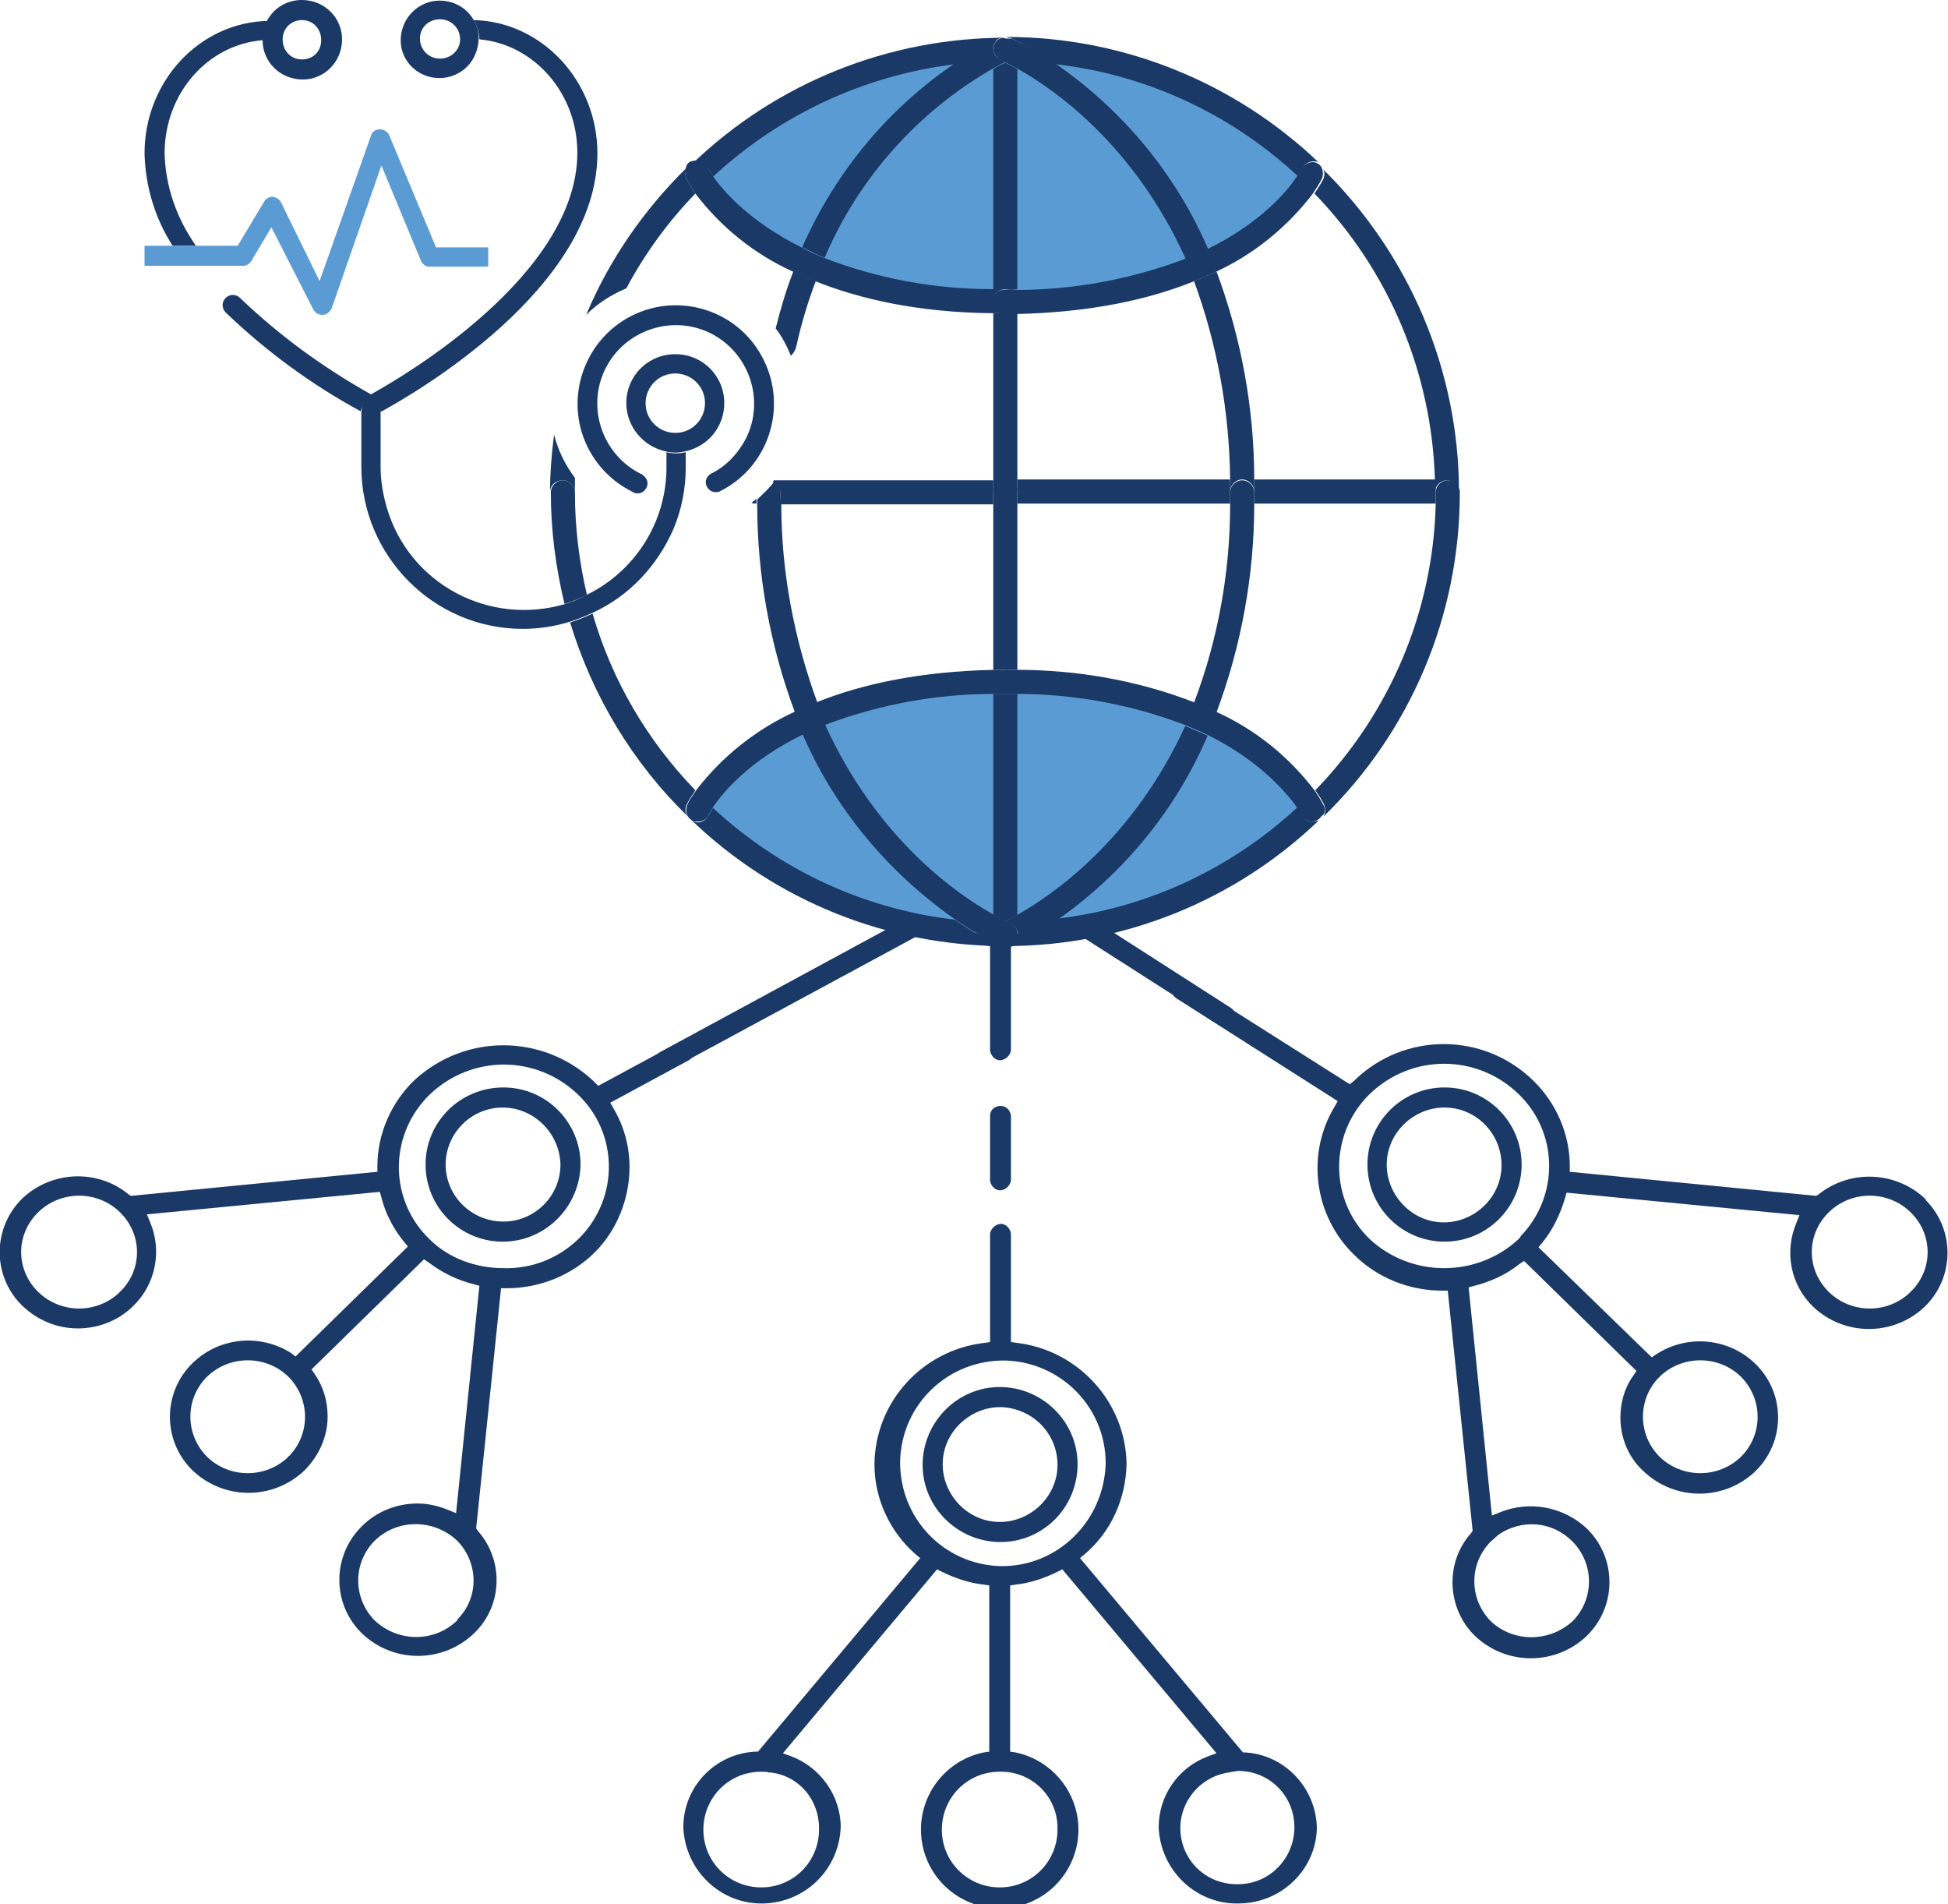 <svg xmlns="http://www.w3.org/2000/svg" viewBox="0 0 242.6 237.1"><path d="m83.6 133.1 32.2-17.4.4.2c2 1 4.1 1.6 6.4 1.8l.7.1v13c.1.7.7 1.3 1.4 1.2.6-.1 1.1-.6 1.2-1.2v-13l.7-.1c2.2-.2 4.4-.9 6.3-1.8l.4-.2 18.6 11.9c.6.4 1.4.2 1.8-.4.2-.3.3-.6.2-.9s-.3-.6-.6-.8l-17.6-11.3.9-.7c4.1-3.4 6.5-8.4 6.5-13.7 0-10-37.2-10-37.2 0 0 5.2 2.4 10.2 6.4 13.6l.9.8-31 16.8c-.3.2-.5.4-.6.8-.1.3-.1.7.1.9.5.5 1.3.7 1.9.4zm25-33.3c0-8.6 32-8.6 32 0-.5 8.8-8 15.6-16.9 15.1-8.1-.4-14.6-6.9-15.1-15.1z" fill="#1a3967"></path><path d="m78.4 145.3c0-2.6-.7-5.1-2-7.3l-.4-.7 9.8-5.3c.3-.2.5-.4.6-.8.1-.3.1-.6-.1-.9-.4-.6-1.2-.8-1.8-.5l-10 5.4-.4-.4-.2-.2-.1-.1c-6.3-5.8-15.9-5.8-22.2 0-2.9 2.8-4.6 6.7-4.6 10.7v.7l-30.7 3-.3-.2c-3.9-3.2-9.6-2.9-13.2.5-3.7 3.6-3.8 9.5-.2 13.2.1.1.2.2.2.2 1.9 1.8 4.3 2.8 6.9 2.8s5.1-1 6.9-2.8c2.8-2.7 3.6-6.9 2.1-10.4l-.4-1 29-2.8.2.7c.5 2 1.5 3.9 2.8 5.5l.5.6-14 13.7-.5-.4c-3.9-2.5-9-2-12.3 1.2-3.7 3.6-3.8 9.5-.2 13.2.1.1.2.2.2.2 3.9 3.7 10 3.7 13.9 0 1.8-1.8 2.9-4.2 2.9-6.7 0-1.9-.5-3.7-1.6-5.3l-.4-.6 14-13.7.6.4c1.7 1.3 3.6 2.2 5.6 2.7l.7.2-2.9 28.3-1-.4c-1.2-.5-2.5-.8-3.8-.8-2.6 0-5.1 1-6.9 2.8-3.7 3.6-3.8 9.5-.2 13.2l.2.2c3.9 3.7 10 3.7 13.9 0 3.6-3.4 3.8-9.1.5-12.8l-.2-.3 3.1-29.9h.7c4.1 0 8.1-1.6 11-4.5 2.7-2.7 4.3-6.6 4.3-10.6zm-63.5 15.6c-2.8 2.7-7.3 2.7-10.1 0s-2.9-7-.2-9.8l.2-.2c2.8-2.7 7.3-2.7 10.1 0s2.9 7 .2 9.8c-.1.1-.2.1-.2.2zm21 20.5c-2.8 2.7-7.3 2.7-10.1 0-2.7-2.7-2.8-7-.2-9.8l.2-.2c2.8-2.7 7.3-2.7 10.1 0 2.7 2.7 2.8 7 .2 9.8-.1.1-.2.1-.2.2zm21 20.4c-2.8 2.7-7.3 2.7-10.2 0-2.7-2.7-2.8-7-.2-9.8l.2-.2c2.8-2.7 7.3-2.7 10.2 0 2.7 2.7 2.8 7.1.1 9.8 0 .1-.1.2-.1.2zm5.8-43.9c-3.4 0-6.8-1.2-9.2-3.6-5-4.8-5.1-12.7-.3-17.7.1-.1.2-.2.3-.3 5.2-5 13.3-5 18.5 0 5 4.8 5.1 12.7.3 17.7-.1.1-.2.2-.3.3-2.5 2.4-5.8 3.7-9.3 3.6z" fill="#1a3967"></path><path d="m124.6 137.7c-.7 0-1.3.5-1.3 1.2v8.1c.1.7.7 1.3 1.4 1.2.6-.1 1.1-.6 1.2-1.2v-8.1c-.1-.7-.6-1.2-1.3-1.2z" fill="#1a3967"></path><path d="m239.7 149.2c-3.7-3.4-9.3-3.6-13.2-.5l-.3.2-30.7-3v-.7c0-4-1.7-7.9-4.6-10.7-6.2-6-16-6-22.2 0l-.1.1-.5.4-20.2-12.8c-.2-.1-.5-.2-.7-.2-.4 0-.8.2-1.1.6-.2.3-.3.6-.2.9s.3.6.6.8l20.1 12.8-.4.7c-3.6 6-2.5 13.6 2.4 18.4 2.9 2.9 6.9 4.5 11 4.5h.7l3.1 29.9-.2.3c-3.3 3.7-3 9.4.5 12.8 3.9 3.7 10 3.7 13.9 0 3.7-3.6 3.8-9.5.2-13.2-.1-.1-.1-.1-.2-.2-2.9-2.7-7.1-3.5-10.8-2l-1 .4-2.9-28.4.7-.2c2-.5 4-1.4 5.6-2.7l.6-.4 14 13.7-.4.6c-1.1 1.5-1.6 3.4-1.6 5.2 0 2.5 1 5 2.9 6.7 3.9 3.7 10 3.7 13.9 0 3.7-3.6 3.8-9.5.2-13.2-.1-.1-.2-.2-.2-.2-3.3-3.2-8.4-3.7-12.3-1.2l-.6.4-14.1-13.7.5-.6c1.3-1.6 2.2-3.5 2.8-5.5l.2-.7 29 2.8-.4 1c-1.5 3.6-.7 7.7 2.1 10.4 3.9 3.7 10 3.7 13.9 0 3.7-3.6 3.8-9.5.2-13.2-.1-.2-.2-.3-.2-.3zm-54 42.7c.3-.2.5-.5.8-.7l.1-.1c2.9-2 6.7-1.7 9.2.8 2.7 2.7 2.8 7 .2 9.8-.1.1-.1.1-.2.2-2.9 2.6-7.3 2.6-10.1 0-2.7-2.7-2.8-7-.2-9.8.1-.1.2-.2.2-.2zm21-20.5c2.8-2.7 7.3-2.7 10.1 0 2.7 2.7 2.8 7 .2 9.8-.1.1-.1.1-.2.2-2.8 2.7-7.3 2.7-10.1 0-2.7-2.7-2.8-7-.2-9.8.1-.1.2-.1.2-.2zm-17.6-17.1c-5.2 4.8-13.3 4.8-18.5 0-5-4.8-5.1-12.8-.3-17.8.1-.1.2-.2.3-.3 5.2-5 13.3-5 18.5 0 5 4.8 5.1 12.7.3 17.7-.1.2-.2.3-.3.4zm48.8 6.6c-2.8 2.7-7.3 2.7-10.1 0s-2.9-7-.2-9.8c.1-.1.1-.1.2-.2 2.8-2.7 7.3-2.7 10.1 0s2.9 7 .2 9.8c-.1.1-.2.1-.2.2z" fill="#1a3967"></path><path d="m164 227.6c-.1-5-4-9.1-8.9-9.4h-.3l-20.3-24.2.6-.5c3.3-2.8 5.1-6.9 5.2-11.2-.1-7.7-6-14.2-13.7-15.1l-.7-.1v-13.5c-.1-.7-.7-1.3-1.4-1.2-.6.1-1.1.6-1.2 1.2v13.5l-.7.1c-7.7.9-13.6 7.3-13.7 15.1 0 4.3 1.9 8.4 5.1 11.2l.6.5-20.2 24.1h-.4c-5 .3-8.9 4.4-8.9 9.4.2 5.4 4.7 9.7 10.1 9.5 5.2-.2 9.3-4.3 9.5-9.5 0-3.9-2.5-7.4-6.1-8.8l-1.1-.4 19.2-22.9.6.3c1.6.8 3.4 1.4 5.2 1.6l.7.1v20.7l-.7.1c-5.3 1.1-8.7 6.3-7.6 11.6s6.3 8.7 11.6 7.6 8.7-6.3 7.6-11.6c-.8-3.8-3.8-6.8-7.6-7.6l-.7-.1v-20.7l.7-.1c1.8-.2 3.6-.8 5.2-1.6l.6-.3 19.2 22.9-1.1.4c-3.7 1.4-6.1 4.9-6.1 8.8.2 5.4 4.7 9.7 10.1 9.5 5.3-.1 9.5-4.3 9.6-9.4zm-62 0c.1 4-3 7.3-7 7.4s-7.3-3-7.4-7 3-7.3 7-7.4h.2c.3 0 .7 0 1 .1h.2c3.5.4 6 3.4 6 6.9zm29.7 0c.1 4-3 7.3-7 7.4s-7.3-3-7.4-7 3-7.3 7-7.4h.2c3.9-.1 7.2 3 7.2 7 0-.1 0 0 0 0zm-7.1-32.6c-7.1-.2-12.6-6-12.5-13.1.2-7.1 6-12.6 13.1-12.5 6.9.2 12.5 5.8 12.5 12.8-.2 7.2-6 12.9-13.1 12.8zm29.6 39.6c-3.9.1-7.1-2.9-7.2-6.8-.1-3.5 2.5-6.6 6-7.1l.5-.1c.2 0 .5-.1.7-.1 3.9 0 7 3.1 7 7s-3.1 7.1-7 7.1z" fill="#1a3967"></path><path d="m86.9 100.8s8.4-16 38.3-16c0 0 26.4-1.9 38.3 16 0 0-14.5 16.2-38.3 15.5 0 0-23.6.9-38.3-15.5z" fill="#5b9bd3"></path><path d="m86.9 21.6s8.6 16 38.3 16c0 0 29.3.9 38.3-16 0 0-15-16-38.3-15.5 0 0-22.8-1.1-38.3 15.5z" fill="#5b9bd3"></path><g fill="#1a3967"><path d="m94.2 62.7c0-.2 0-.4 0-.6-.2.2-.4.3-.6.5.1.1.4.1.6.1z"></path><path d="m97.2 61.3v1.5h26.5v-1.3c0-.1 0-.1 0-.2v-1.5h-27.3l-.2.2c.6.2.9.7 1 1.3z"></path><path d="m153.2 59.7h-26.5v1.3.2 1.5h26.5c0-.5 0-1 0-1.5 0-.5 0-1 0-1.5z"></path><path d="m156.2 59.7v1.5 1.5h22.6c0-.5 0-.9 0-1.4s0-1.1 0-1.6z"></path><path d="m126.7 36v-27.4c-.7-.4-1.2-.6-1.5-.8-.3.2-.9.4-1.5.8v27.4h1.5c.5.1 1 .1 1.5 0z"></path><path d="m123.7 61.3v.2-.2c0-.9.6-1.6 1.4-1.6s1.5.6 1.6 1.4v-22.1c-.5 0-1 0-1.5 0-.5 0-1 0-1.5 0z"></path><path d="m125.5 4.7h.2.1c2 .9 3.9 2.1 5.7 3.3 11.3 1.3 21.8 6.2 30.1 13.9.2-.3.4-.7.6-1 .4-.7 1.3-1 2-.7-10.5-10-24.4-15.6-38.9-15.6h.1z"></path><path d="m88.2 21c.2.3.4.6.6 1 8.3-7.7 18.8-12.6 30.1-14 1.8-1.3 3.7-2.4 5.7-3.3h.2.1.2.1c-14.5 0-28.5 5.6-39 15.7h.1c.6-.3 1.5-.1 1.9.6z"></path><path d="m78 35.9c2.3-4.3 5.2-8.3 8.6-11.8-.4-.6-.8-1.2-1.1-1.8-.2-.5-.2-1 .1-1.5-5.4 5.3-9.7 11.5-12.6 18.4 1.4-1.4 3.1-2.5 5-3.3z"></path><path d="m70.1 59.8c.8 0 1.5.7 1.5 1.5 0-.6 0-1.2 0-1.8-1.2-1.6-2.1-3.4-2.6-5.4-.3 2.4-.5 4.8-.5 7.2 0-.9.7-1.5 1.6-1.5z"></path><path d="m164.8 22.3c-.3.6-.7 1.2-1.1 1.8 9.3 9.6 14.6 22.3 15 35.6v1.6c0-.8.7-1.5 1.5-1.5s1.5.7 1.5 1.5c0-15.2-6.2-29.7-17-40.3.3.3.3.8.1 1.3z"></path><path d="m99.2 43c.6-2.7 1.4-5.4 2.4-8-1-.4-1.9-.8-2.8-1.2-.9 2.3-1.6 4.7-2.2 7.1.8 1 1.4 2.2 1.9 3.4.4-.4.6-.8.7-1.3z"></path><path d="m123.7 8.5c.6-.3 1.2-.6 1.5-.8l-.6-.3c-.8-.3-1.1-1.2-.8-1.9.2-.4.5-.8 1-.9h-.2c-2 .9-3.9 2-5.7 3.3-8.4 5.7-14.9 13.6-19 22.9.9.4 1.8.9 2.8 1.3 4.2-9.9 11.6-18.2 21-23.6z"></path><path d="m125.3 4.6h-.1z"></path><path d="m124.9 4.7h.2z"></path><path d="m125.6 4.7h-.2z"></path><path d="m153.2 61.2c0-.8.7-1.5 1.5-1.5s1.5.7 1.5 1.5c0-.5 0-1 0-1.5 0-8.8-1.6-17.6-4.7-25.9-.9.4-1.8.8-2.8 1.2 2.9 7.9 4.4 16.2 4.5 24.7z"></path><path d="m124.9 4.7h-.1c-.8.2-1.3 1-1 1.8.1.4.5.8.9 1l.6.3c.3.2.8.4 1.5.8 4.3 2.4 14.4 9.3 20.9 23.7 1-.4 1.9-.8 2.8-1.2-4-9.3-10.5-17.2-18.8-23-1.8-1.3-3.7-2.4-5.7-3.3h-.1-.2-.1-.2-.1z"></path><path d="m85.5 22.3c.3.6.7 1.2 1.1 1.8 3.2 4.2 7.3 7.5 12.1 9.7.9.4 1.8.8 2.8 1.2 5.5 2.2 12.7 3.9 22.1 4h1.5c-.8 0-1.5-.7-1.5-1.5s.7-1.5 1.5-1.5c-.5 0-1 0-1.5 0-7.2 0-14.3-1.3-21-3.9-1-.4-1.9-.8-2.8-1.3-6.6-3.3-9.9-7.2-11.1-9-.2-.3-.4-.6-.6-1-.4-.7-1.3-1-2-.7h-.1c-.2.1-.4.3-.5.5-.2.6-.2 1.2 0 1.7z"></path><path d="m162.1 21c-.2.3-.4.7-.6 1-1.2 1.8-4.5 5.8-11.3 9.1-.9.4-1.8.8-2.8 1.2-6.7 2.5-13.7 3.8-20.9 3.8-.5 0-1 0-1.5 0-.8 0-1.5.7-1.5 1.5s.7 1.5 1.5 1.5h1.5c9.3-.2 16.5-1.8 22-4 1-.4 1.9-.8 2.8-1.2 4.8-2.2 9-5.6 12.2-9.8.4-.6.8-1.2 1.1-1.8.2-.4.2-1 0-1.4-.1-.3-.4-.5-.6-.6-.6-.3-1.5 0-1.9.7z"></path><path d="m123.7 86.4v27.5c.6.3 1.1.6 1.5.8.3-.2.9-.4 1.5-.8v-27.5c-.5 0-1 0-1.5 0-.5 0-1 0-1.5 0z"></path><path d="m126.7 61.2c0-.1 0-.1 0-.2 0-.8-.8-1.5-1.6-1.4-.8 0-1.5.8-1.4 1.6v22.2h1.5 1.5z"></path><path d="m124.7 117.8c-2.1-.9-4-2-5.8-3.3-11.3-1.3-21.8-6.2-30.1-13.9-.2.3-.4.7-.6 1-.3.5-.8.8-1.3.8-.2 0-.5-.1-.7-.2l-.1-.1c10.5 10.1 24.5 15.7 39.1 15.7-.2.1-.3.1-.5 0z"></path><path d="m163.5 102.3c-.6 0-1.1-.3-1.3-.8 0 0-.2-.4-.6-1-8.3 7.7-18.8 12.6-30.1 13.9-1.8 1.3-3.7 2.4-5.7 3.3h-.1-.1c-.1 0-.3.1-.4.1 14.6 0 28.6-5.6 39.1-15.7l-.1.1c-.2 0-.5.1-.7.1z"></path><path d="m181.8 61.3c0-.8-.7-1.5-1.5-1.5s-1.5.7-1.5 1.5v1.4c-.3 13.4-5.7 26.1-15 35.7.4.6.8 1.1 1.1 1.8.2.5.2 1.1-.1 1.5 10.9-10.6 17-25.1 17-40.3z"></path><path d="m85.5 100.2c.3-.6.7-1.2 1.1-1.8-6-6.2-10.4-13.7-12.8-22-.9.4-1.8.8-2.8 1.1 2.8 9.2 7.8 17.5 14.7 24.2-.4-.4-.4-1-.2-1.5z"></path><path d="m71.6 61.3c0-.8-.7-1.5-1.5-1.5s-1.5.7-1.5 1.5c0 4.7.6 9.3 1.7 13.9 1-.3 1.9-.7 2.8-1.1-1-4.3-1.5-8.5-1.5-12.8z"></path><path d="m126.7 113.9c-.7.4-1.2.6-1.5.8l.6.3c.8.3 1.2 1.2.9 1.9v.1c-.2.4-.5.7-.9.9h.1c2-.9 3.9-2 5.7-3.3 8.3-5.8 14.8-13.7 18.8-23-.9-.4-1.8-.8-2.8-1.2-6.5 14.2-16.6 21.1-20.9 23.5z"></path><path d="m156.2 61.3c0-.8-.7-1.5-1.5-1.5s-1.5.7-1.5 1.5v1.5c0 8.4-1.5 16.8-4.5 24.7 1 .4 1.9.8 2.8 1.2 3.1-8.3 4.7-17.1 4.7-25.9 0-.6 0-1 0-1.5z"></path><path d="m125.2 117.8c.1 0 .3 0 .4-.1-.2.1-.3.1-.4.1z"></path><path d="m97.2 61.3c0-.6-.3-1.1-.8-1.3-.6.8-1.4 1.5-2.1 2.2v.6c0 8.8 1.6 17.6 4.7 25.9.9-.4 1.8-.8 2.8-1.2-2.9-7.9-4.5-16.3-4.5-24.7-.1-.6-.1-1-.1-1.5z"></path><path d="m125.6 117.8c.5-.1.8-.5 1-.9.3-.8 0-1.6-.8-2 0 0 0 0-.1 0l-.6-.3c-.3-.2-.8-.4-1.5-.8-4.3-2.4-14.4-9.3-20.9-23.7-1 .4-1.9.8-2.8 1.2 4 9.3 10.6 17.2 18.8 23 1.8 1.3 3.7 2.4 5.7 3.3h.1.1c.1 0 .3.1.4.1.3.1.4.1.6.1z"></path><path d="m164.8 100.2c-.3-.6-.7-1.2-1.1-1.8-3.2-4.2-7.4-7.6-12.3-9.8-.9-.4-1.8-.8-2.8-1.2-7-2.7-14.5-4-22-4-.5 0-1 0-1.5 0 .8 0 1.5.7 1.5 1.5s-.7 1.5-1.5 1.5h1.5c7.1 0 14.2 1.3 20.8 3.8 1 .4 1.9.8 2.8 1.2 6.7 3.3 10 7.3 11.3 9.1.4.6.6.9.6 1 .3.5.8.8 1.3.8.2 0 .5-.1.7-.2l.1-.1c.2-.1.3-.3.4-.4.5-.3.5-.9.2-1.4z"></path><path d="m86.9 102.3c.6 0 1.1-.3 1.3-.8.2-.3.4-.7.6-1 1.2-1.8 4.5-5.8 11.3-9.1.9-.4 1.8-.8 2.8-1.2 6.7-2.5 13.7-3.8 20.9-3.8h1.5c.8 0 1.5-.7 1.5-1.5s-.7-1.5-1.5-1.5c-.5 0-1 0-1.5 0-9.3.2-16.5 1.8-22 4-1 .4-1.9.8-2.8 1.2-4.8 2.2-9.1 5.6-12.3 9.8-.4.6-.8 1.1-1.1 1.8-.2.5-.2 1.1.1 1.5.1.2.3.3.4.4l.1.1c.2.1.4.1.7.1z"></path><path d="m46.2 50.2c.6 0 1.2.5 1.2 1.1 4.2-2.3 27-15.4 27-32.2 0-9-6.9-16.4-15.4-16.6.4.7.7 1.6.7 2.4 6.8.6 12.2 6.7 12.2 14.1 0 15.3-21.9 28-25.7 30.1-5.9-3.3-11.4-7.3-16.3-12-.5-.5-1.3-.5-1.8 0s-.5 1.3 0 1.8c5 4.8 10.7 9 16.8 12.3.1-.5.7-1 1.3-1z"></path><path d="m20.5 19.1c0-7.5 5.4-13.6 12.3-14.1 0-.9.2-1.7.7-2.4-8.6.1-15.5 7.5-15.5 16.5.1 4.1 1.3 8.1 3.5 11.5h2.9c-2.4-3.4-3.8-7.4-3.9-11.5z"></path><path d="m32.7 5c0 2.7 2.2 4.9 5 4.9 2.7 0 4.9-2.2 4.9-5 0-2.7-2.2-4.9-5-4.9-1.8 0-3.4.9-4.3 2.5-.4.8-.6 1.6-.6 2.5zm4.9-2.5c1.4 0 2.4 1.1 2.4 2.5s-1 2.4-2.4 2.4-2.4-1.1-2.4-2.5c0-1.4 1.1-2.4 2.4-2.4z"></path><path d="m59 2.5c-1.3-2.3-4.3-3.1-6.6-1.8s-3.2 4.3-1.9 6.6 4.3 3.1 6.6 1.8c1.5-.8 2.4-2.4 2.5-4.1.1-.9-.2-1.8-.6-2.5zm-4.2 4.8c-1.4 0-2.5-1.1-2.5-2.5s1.1-2.4 2.5-2.4 2.5 1.1 2.5 2.5-1.2 2.4-2.5 2.4z"></path><path d="m83.9 65.8c1-2.4 1.5-5 1.5-7.6v-1.8-.1c-.8.2-1.6.2-2.4 0v.1 1.8c0 6.7-3.8 12.8-9.8 15.8-.9.5-1.8.9-2.8 1.2-9.5 2.8-19.4-2.5-22.2-11.9-.5-1.7-.8-3.4-.8-5.2v-6.7-.1c0-.7-.5-1.2-1.2-1.2s-1.2.5-1.2 1.2v.1 6.7c0 11.1 9 20.2 20.1 20.2 2 0 4-.3 5.9-.9 1-.3 1.9-.7 2.8-1.1 4.6-2.1 8.1-5.9 10.1-10.5z"></path><path d="m78.7 61.2c.5.4 1.3.3 1.7-.3.4-.5.3-1.3-.3-1.7-.1-.1-.2-.2-.3-.2-4.8-2.4-6.8-8.3-4.4-13.1s8.3-6.8 13.1-4.4 6.8 8.3 4.4 13.1c-1 1.9-2.5 3.5-4.4 4.4-.6.4-.8 1.1-.4 1.7.3.5.9.7 1.5.5 6.1-3 8.5-10.4 5.5-16.4-3-6.1-10.4-8.5-16.4-5.5s-8.5 10.4-5.5 16.4c1.2 2.4 3.1 4.3 5.5 5.5z"></path><path d="m90.2 50.2c0-3.4-2.7-6.1-6.1-6.1s-6.1 2.7-6.1 6.1c0 2.9 2.1 5.4 4.9 6 .8.2 1.6.2 2.4 0 2.9-.6 4.9-3.1 4.9-6zm-6.1 3.7c-2 0-3.7-1.6-3.7-3.7 0-2 1.6-3.7 3.7-3.7 2 0 3.7 1.6 3.7 3.7 0 2-1.6 3.7-3.7 3.7z"></path></g><path d="m31.3 32.5 2.5-4.2 5.2 10.2c.2.4.6.7 1.1.7h.1c.5 0 .9-.4 1.1-.8l6.2-17.8 4.9 11.8c.2.5.6.8 1.1.8h7.3v-2.4h-6.5l-5.8-13.9c-.2-.5-.7-.8-1.2-.8s-1 .3-1.1.8l-6.4 18.1-4.8-9.8c-.2-.4-.6-.6-1-.7-.4 0-.9.2-1.1.6l-3.3 5.5h-11.6v2.5h12.3c.4 0 .8-.3 1-.6z" fill="#5b9bd3"></path><path d="m124.6 192c-5.3 0-9.7-4.3-9.7-9.6s4.3-9.7 9.6-9.7 9.7 4.3 9.7 9.6c0 5.4-4.3 9.7-9.6 9.7zm0-16.8c-3.9 0-7.2 3.2-7.2 7.1s3.2 7.2 7.1 7.2 7.2-3.2 7.2-7.1c0-4-3.2-7.1-7.1-7.2z" fill="#1a3967"></path><path d="m179.9 154.6c-5.3 0-9.6-4.3-9.6-9.6s4.3-9.6 9.6-9.6 9.6 4.3 9.6 9.6c0 5.3-4.3 9.6-9.6 9.6zm0-16.7c-3.9 0-7.2 3.2-7.2 7.1s3.2 7.2 7.1 7.2 7.2-3.2 7.2-7.1c0-4-3.2-7.2-7.1-7.2z" fill="#1a3967"></path><path d="m62.6 154.6c-5.3 0-9.6-4.3-9.6-9.6s4.3-9.6 9.7-9.6c5.3 0 9.6 4.3 9.6 9.6-.1 5.3-4.4 9.6-9.7 9.6zm0-16.7c-3.9 0-7.1 3.2-7.1 7.1s3.2 7.1 7.2 7.1c3.9 0 7.1-3.2 7.1-7.1-.1-3.9-3.3-7.1-7.2-7.1z" fill="#1a3967"></path></svg>